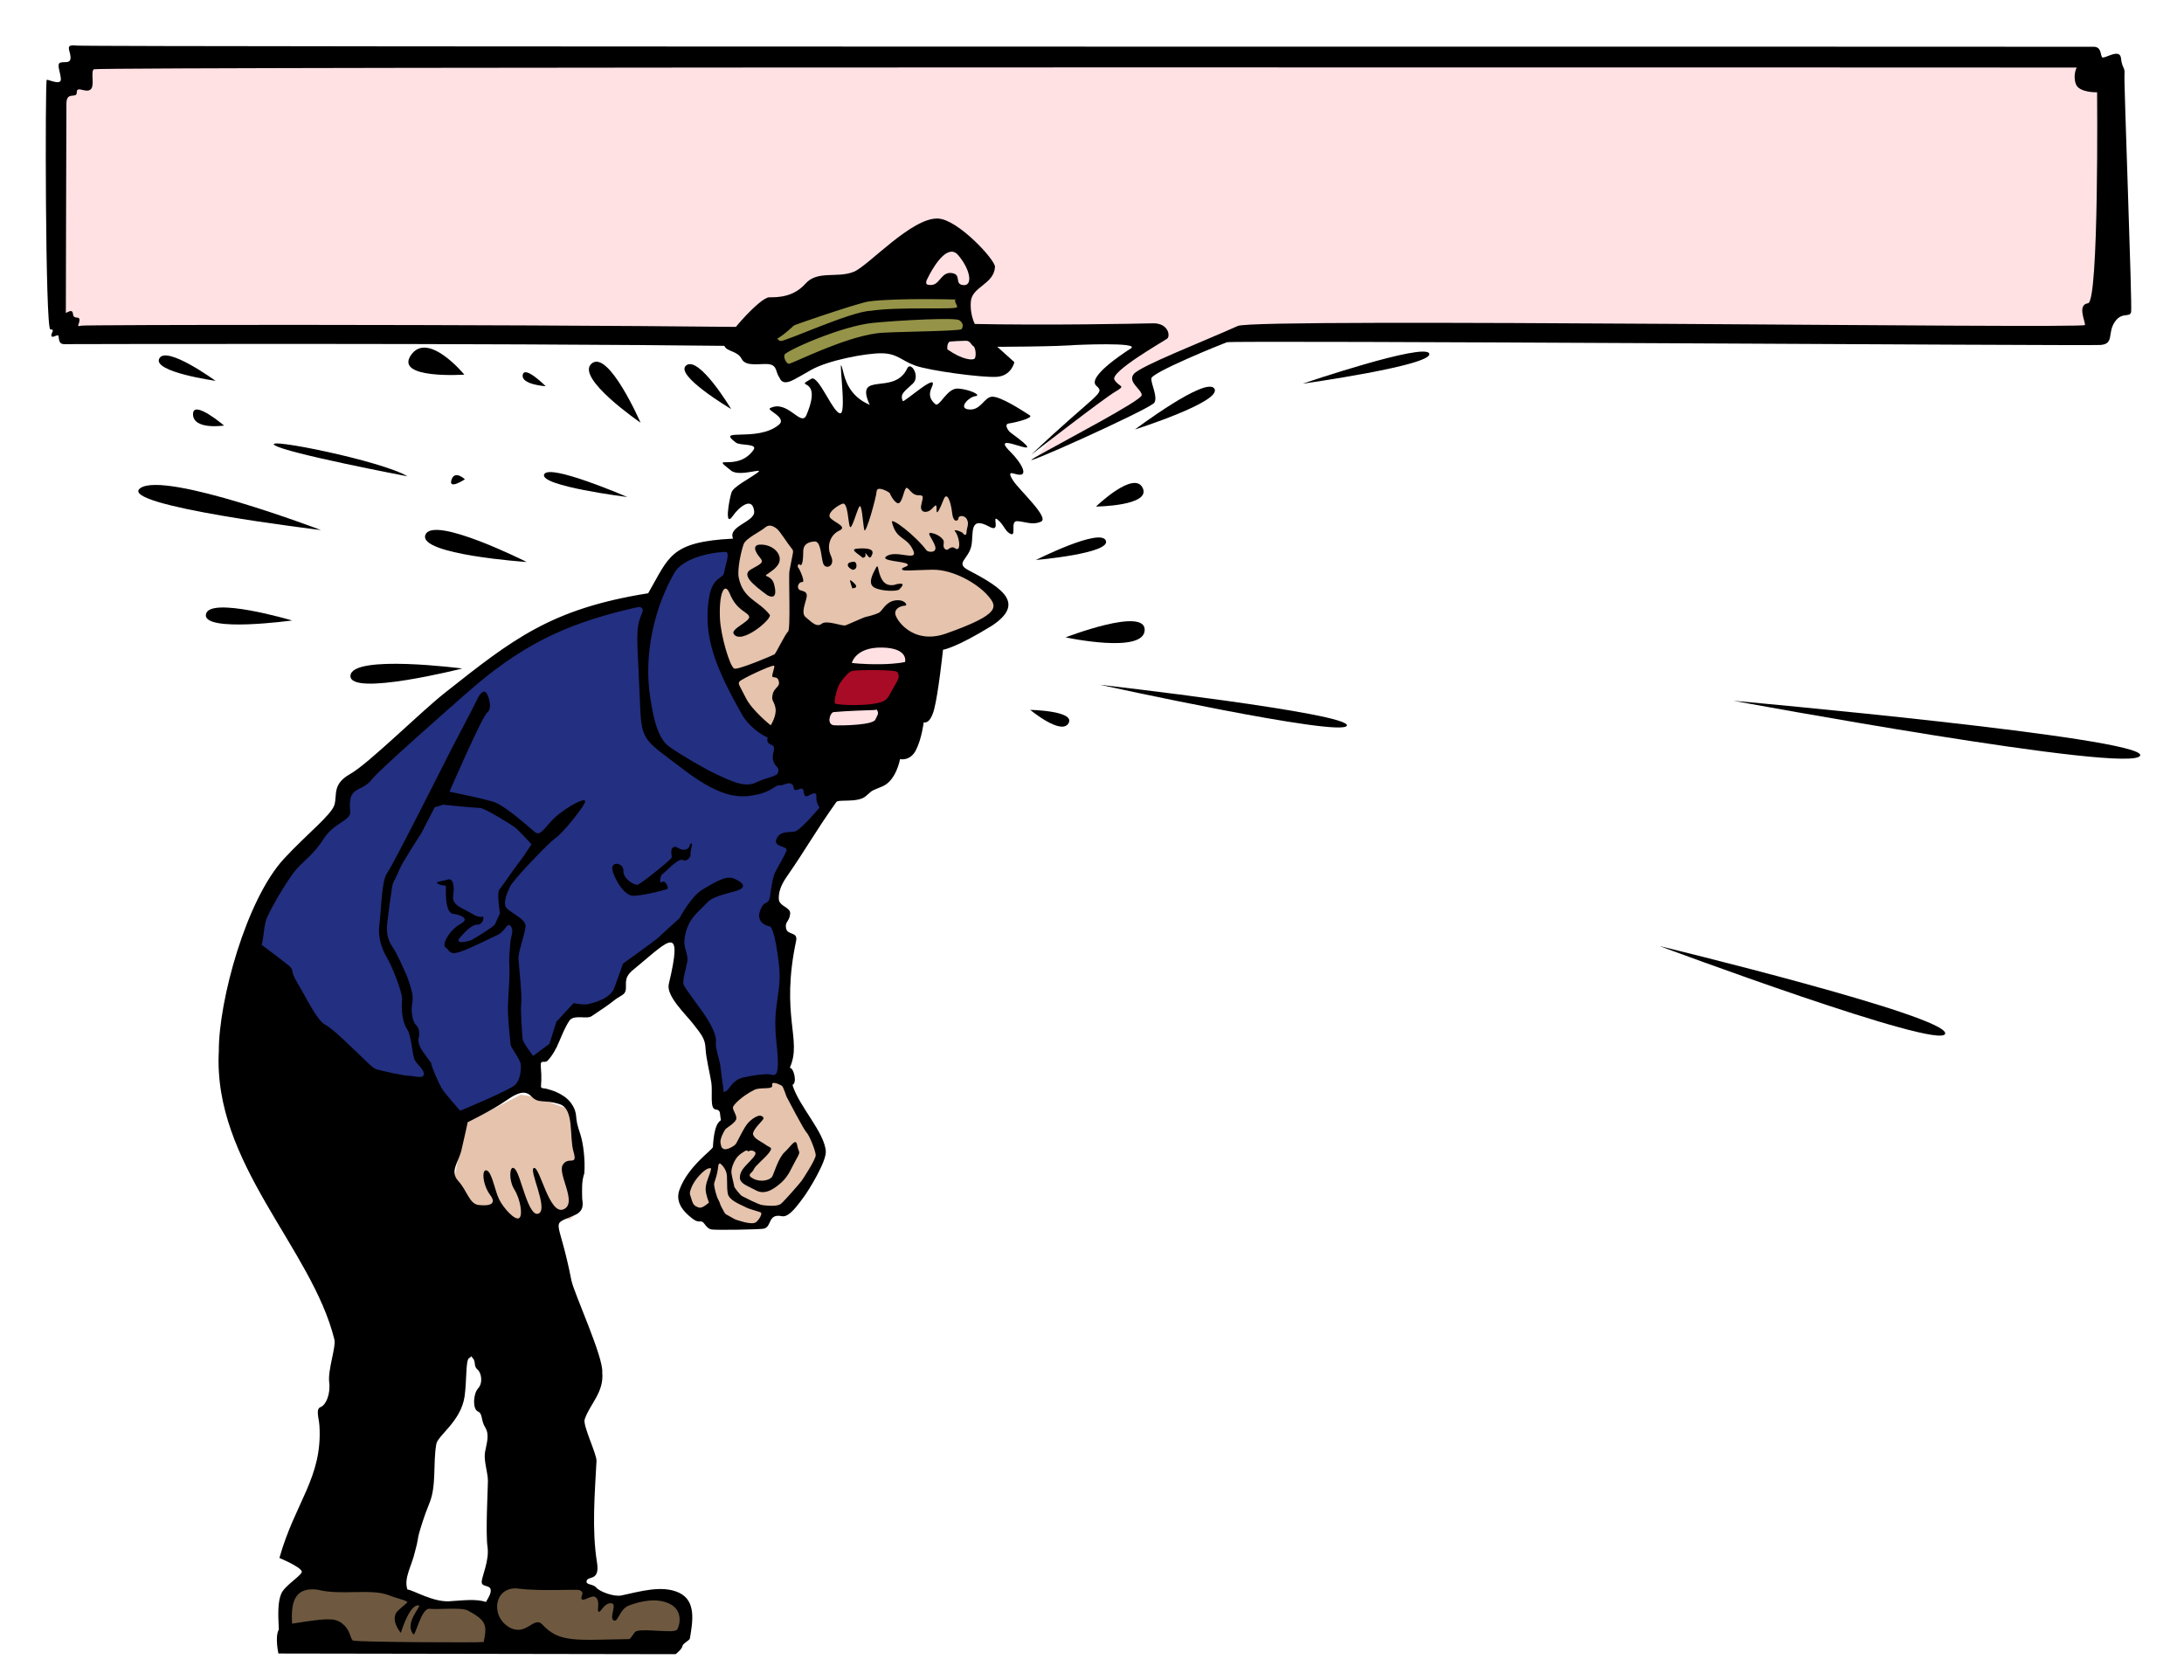 <?xml version="1.0" encoding="UTF-8" standalone="no"?>
<svg
   xmlns:dc="http://purl.org/dc/elements/1.1/"
   xmlns:cc="http://creativecommons.org/ns#"
   xmlns:rdf="http://www.w3.org/1999/02/22-rdf-syntax-ns#"
   xmlns:svg="http://www.w3.org/2000/svg"
   xmlns="http://www.w3.org/2000/svg"
   xmlns:sodipodi="http://sodipodi.sourceforge.net/DTD/sodipodi-0.dtd"
   xmlns:inkscape="http://www.inkscape.org/namespaces/inkscape"
   inkscape:version="1.0 (4035a4fb49, 2020-05-01)"
   sodipodi:docname="ahhhhhdatsmeyellin.svg"
   viewBox="0 0 299 230"
   height="230"
   width="299"
   id="svg1679"
   version="1.1">
  <defs
     id="defs1683" />
  <sodipodi:namedview
     inkscape:current-layer="layer4"
     inkscape:window-maximized="0"
     inkscape:window-y="10"
     inkscape:window-x="10"
     inkscape:cy="110.74268"
     inkscape:cx="101.82748"
     inkscape:zoom="3.0424229"
     showgrid="false"
     id="namedview1681"
     inkscape:window-height="1036"
     inkscape:window-width="1898"
     inkscape:pageshadow="2"
     inkscape:pageopacity="0"
     guidetolerance="10"
     gridtolerance="10"
     objecttolerance="10"
     borderopacity="1"
     bordercolor="#666666"
     pagecolor="#ffffff" />
  <g
     style="display:inline"
     inkscape:label="Image 2"
     id="layer4"
     inkscape:groupmode="layer" />
  <g
     style="display:inline"
     inkscape:label="Image 3"
     id="layer5"
     inkscape:groupmode="layer">
    <path
       id="path2350"
       d="m 64.026,153.638 c -0.754,1.176 -1.559,6.494 -1.671,6.893 -0.112,0.399 -0.421,1.483 -0.194,1.762 0.227,0.279 2.542,3.401 2.938,3.761 0.395,0.36 2.878,-0.204 2.878,-0.204 l 1.375,1.28 c 0,0 1.788,1.781 2.246,1.412 0.458,-0.37 1.335,-1.34 1.335,-1.34 l 1.667,0.614 0.829,-1.186 2.578,0.277 1.286,-1.081 c 0,0 -1.053,-4.31 -0.861,-5.012 0.192,-0.703 1.527,-1.111 1.527,-1.111 l -1.783,-7.762 c 0,0 -4.368,-1.51 -4.582,-1.645 -0.214,-0.135 -2.297,-0.431 -2.297,-0.431 l -4.871,2.511 z"
       style="display:inline;fill:#e5c3ad;fill-opacity:1;stroke:#000000;stroke-width:0" />
    <path
       id="path2353"
       d="m 98.958,157.46 c 0,0 -1.125,-1.719 -0.408,-2.549 0.718,-0.83 1.454,-1.633 1.616,-2.049 0.162,-0.417 0.019,-2.624 0.019,-2.887 0,-0.263 4.607,-2.114 5.296,-2.131 0.688,-0.018 2.45,0.454 2.45,0.454 0,0 4.688,8.182 4.653,8.64 -0.035,0.458 -0.858,3.242 -0.858,3.242 l -3.836,4.72 c 0,0 -2.05,0.611 -2.335,0.838 -0.285,0.227 -1.245,1.786 -1.245,1.786 l -6.4,-0.143 c 0,0 -1.016,-0.902 -1.913,-1.29 -0.898,-0.387 -2.653,-2.373 -2.513,-2.883 0.141,-0.51 2.642,-3.533 2.642,-3.533 z"
       style="fill:#e5c3ad;fill-opacity:1;stroke:#000000;stroke-width:0" />
    <path
       style="display:inline;opacity:1;fill:#232f80;fill-opacity:1;stroke:#000000;stroke-width:0"
       d="m 33.887,132.044 c 0,0 1.762,-6.23 2.168,-7.297 0.406,-1.067 7.474,-10.376 8.48,-11.534 1.006,-1.157 2.602,-1.89 2.677,-2.216 0.075,-0.325 -0.244,-2.769 0.075,-3.331 0.319,-0.562 7.212,-5.638 7.662,-6.265 0.45,-0.626 8.442,-7.226 8.753,-7.523 0.311,-0.298 12.076,-8.507 13.709,-9.114 1.633,-0.607 11.312,-1.251 12.149,-3.1 0.836,-1.848 3.439,-5.491 3.439,-5.491 0,0 4.179,-2.086 5.6,-1.857 1.421,0.229 2.293,-0.308 2.344,0.568 0.051,0.875 -0.839,3.043 -0.839,3.043 0,0 -0.915,1.991 -1.397,2.549 -0.482,0.559 -0.887,4.454 -0.887,4.454 0,0 1.134,6.173 1.331,6.845 0.197,0.673 3.119,5.242 3.525,5.609 0.405,0.367 3.921,2.845 3.921,4.029 0,1.184 2.61,5.441 3.25,5.688 0.641,0.248 3.313,1.388 3.313,1.863 0,0.475 -1.312,3.361 -1.664,3.588 -0.352,0.226 -4.564,7.307 -4.788,7.702 -0.223,0.395 -0.987,3.715 -0.625,4.595 0.362,0.88 0.746,7.896 0.746,7.896 0,0 0.584,8.795 0.538,9.221 -0.046,0.426 -0.244,6.077 -0.244,6.077 0,0 -3.488,-0.918 -4.364,-0.183 -0.876,0.735 -2.779,1.929 -3.428,2.484 -0.649,0.555 -1.821,-3.155 -1.821,-4.201 0,-1.046 -0.56,-3.594 -1.269,-5.04 -0.709,-1.446 -1.531,-2.428 -2.468,-4.028 -0.937,-1.6 -1.349,-3.942 -1.032,-5.074 0.317,-1.132 0.117,-3.643 -0.062,-4.132 -0.179,-0.489 -2.631,1.197 -3.552,1.865 -0.921,0.668 -3.827,3.083 -3.899,3.427 -0.072,0.344 -0.064,1.851 -0.227,2.153 -0.163,0.302 -2.944,2.817 -3.265,2.93 -0.322,0.113 -1.04,0.32 -1.872,0.32 -0.831,0 -1.76,-0.307 -2.212,0.478 -0.452,0.785 -0.508,1.597 -1.471,2.725 -0.962,1.128 1.002,1.213 -0.592,2.087 -1.594,0.873 -2.02,0.31 -2.46,1.385 -0.44,1.075 -0.888,2.956 -0.888,2.956 l -3.435,1.987 c 0,0 -5.521,3.825 -6.381,3.395 -0.86,-0.43 -5.463,-5.34 -6.246,-5.225 -0.783,0.115 -5.285,0.183 -5.743,-0.616 -0.458,-0.799 -6.501,-6.679 -7.166,-7.343 -0.665,-0.665 -3.247,-5.159 -4.443,-6.111 -1.196,-0.952 -4.943,-2.24 -4.943,-2.24 z"
       id="path2339"
       sodipodi:nodetypes="cssscsssscsscscsssssssscscssssssssssssssssccssssscc" />
    <path
       style="display:inline;opacity:1;fill:#a80b25;fill-opacity:1;stroke:#000000;stroke-width:0"
       d="m 113.613,96.995 c 8.248,-0.455 9.383,-0.818 9.383,-0.818 0,0 1.688,-5.492 1.39,-5.232 -0.298,0.26 -1.446,-0.097 -3.63,0.247 -2.184,0.345 -5.944,-0.39 -6.131,-0.356 -0.186,0.034 -1.287,5.025 -1.287,5.025 z"
       id="path2341"
       sodipodi:nodetypes="ccssscc" />
    <path
       style="display:inline;opacity:1;fill:#ffe1e4;fill-opacity:1;stroke:#000000;stroke-width:0"
       d="m 116.562,91.335 c 6.946,-0.267 7.999,1.842 7.986,-0.007 -0.013,-1.849 -0.424,-3.033 -2.285,-3.632 -1.861,-0.599 -6.021,0.804 -6.021,1.353 0,0.549 -1.391,2.281 0.319,2.287 z"
       id="path2344"
       sodipodi:nodetypes="cssscc" />
    <path
       style="display:inline;opacity:1;fill:#ffe1e4;fill-opacity:1;stroke:#000000;stroke-width:0"
       d="m 113.613,96.995 7.91,-0.422 c 0,0 -0.229,2.532 -0.878,2.831 -0.649,0.3 -5.27,1.185 -6.235,0.752 -0.965,-0.432 -2.561,-3.088 -2.077,-3.076 0.484,0.012 1.28,-0.086 1.28,-0.086 z"
       id="path2346"
       sodipodi:nodetypes="ccssscc" />
    <path
       style="display:inline;opacity:1;fill:#e5c3ad;fill-opacity:1;stroke:#000000;stroke-width:0"
       d="m 105.954,100.896 c -0.82,-0.533 -4.179,-4.134 -5.246,-5.734 -1.067,-1.601 -3.254,-8.265 -3.071,-9.248 0.183,-0.983 0.133,-4.564 0.388,-5.115 0.255,-0.551 1.257,-1.2 1.508,-1.717 0.251,-0.517 1.02,-3.873 1.302,-4.168 0.283,-0.294 1.723,-3.259 3.339,-3.975 1.616,-0.716 13.366,-8.045 17.421,-6.902 4.055,1.143 11.341,3.783 11.356,4.637 0.015,0.854 -0.02,3.653 -0.264,4.126 -0.244,0.473 -0.709,2.577 -0.83,2.849 -0.121,0.272 -0.919,1.738 -0.919,1.738 l 2.405,1.67 c 0,0 3.737,2.487 3.569,3.188 -0.168,0.701 -1.178,2.793 -1.635,3.007 -0.457,0.213 -6.627,2.562 -7.211,2.691 -0.585,0.129 -7.234,-2.435 -7.234,-2.435 0,0 -4.215,1.426 -6.347,1.517 -2.132,0.091 -5.581,1.16 -6.253,2.185 -0.672,1.025 0.209,3.596 -0.035,4.491 -0.244,0.895 -2.241,7.195 -2.241,7.195 z"
       id="path2348"
       sodipodi:nodetypes="cssssssscssccssscssscc" />
    <path
       style="display:inline;opacity:1;fill:#6e5940;fill-opacity:1;stroke:#000000;stroke-width:0"
       d="m 41.675,216.968 c 0,0 -1.563,0.593 -1.996,2.495 -0.433,1.901 -0.969,3.121 -0.193,3.336 0.776,0.215 6.45,0.824 6.863,1.336 0.413,0.512 2.94,1.786 3.881,1.77 0.941,-0.017 39.575,-0.926 39.575,-0.926 l 4.171,-2.013 c 0,0 0.004,-2.208 -0.154,-2.63 -0.159,-0.422 -4.93,-2.106 -6.218,-1.677 -1.288,0.429 -3.186,1.079 -4.112,0.693 -0.926,-0.386 -3.413,-3.579 -5.46,-3.299 -1.252,0.172 -5.435,-0.052 -8.163,0.984 -1.735,0.659 -2.438,2.559 -2.855,3.034 -1.073,1.222 -4.97,-0.398 -5.911,-0.398 -0.941,0 -4.629,0.048 -5.833,-0.732 -1.205,-0.78 -3.855,-3.068 -3.855,-3.068 0,0 -2.682,0.796 -5.045,1.373 -2.363,0.578 -4.694,-0.277 -4.694,-0.277 z"
       id="path2355"
       sodipodi:nodetypes="csssscccssssssccsc" />
    <path
       style="display:inline;opacity:1;fill:#959347;fill-opacity:1;stroke:#000000;stroke-width:0"
       d="m 107.369,51.031 c 0,0 -3.081,-4.693 -3.081,-4.999 0,-0.306 6.384,-3.189 6.969,-3.333 0.585,-0.144 10.27,-3.939 11.747,-3.625 1.477,0.314 7.541,0.363 7.94,0.588 0.398,0.225 1.983,6.239 1.983,6.239 0,0 -0.386,0.576 -3.741,0.489 -3.355,-0.087 -9.609,0.578 -11.527,0.996 -1.917,0.418 -7.176,2.558 -7.553,2.848 -0.377,0.29 -2.737,0.797 -2.737,0.797 z"
       id="path2357"
       sodipodi:nodetypes="csssscsssc" />
    <path
       style="display:inline;opacity:1;fill:#ffe1e4;fill-opacity:1;stroke:#000000;stroke-width:0"
       d="m 126.64,38.367 c 0,0 -1.994,-1.316 -8.1e-4,-2.996 1.993,-1.679 4.967,-2.476 5.382,-1.974 0.414,0.502 1.41,2.486 1.251,3.416 -0.159,0.93 -0.38,2.711 -0.626,3.082 -0.245,0.371 -4.526,0.833 -5.437,0.492 -0.911,-0.341 -0.569,-2.02 -0.569,-2.02 z"
       id="path2359"
       sodipodi:nodetypes="csssssc" />
    <path
       style="display:inline;opacity:1;fill:#ffe1e4;fill-opacity:1;stroke:#000000;stroke-width:0"
       d="m 128.146,47.035 c 0.481,-0.208 4.78,-1.134 4.78,-1.134 0,0 1.227,1.051 1.063,2.477 -0.164,1.425 -5.561,0.636 -5.561,0.636 z"
       id="path2361"
       sodipodi:nodetypes="ccscc" />
    <path
       style="display:inline;opacity:1;fill:#ffe1e4;fill-opacity:1;stroke:#000000;stroke-width:0"
       d="m 141.85,62.63 2.715,-3.369 7.403,-6.106 -1.102,-1.866 7.138,-5.118 -24.483,-0.114 -2.533,-6.292 -11.506,0.906 -10.183,2.218 -5.321,2.94 H 87.853 L 9.773,45.617 7.519,43.542 7.691,12.832 11.996,8.457 286.395,8.32 l 2.416,3.249 -1.634,33.71 -118.969,0.498 -12.148,5.426 0.789,3.554 z"
       id="path2363"
       sodipodi:nodetypes="cccccccccccccccccccccc" />
  </g>
  <g
     style="display:inline;opacity:1"
     inkscape:label="Image 1"
     id="layer3"
     inkscape:groupmode="layer">
    <path
       id="path2375"
       d="m 63.289,91.519 c 0,0 -15.522,3.92 -15.308,0.973 0.214,-2.948 15.308,-0.973 15.308,-0.973 z"
       style="fill:#000000;fill-opacity:1;stroke:#000000;stroke-width:0" />
    <path
       id="path2377"
       d="m 43.939,72.563 c 0,0 -28.1,-3.366 -24.723,-5.74 3.377,-2.374 24.723,5.74 24.723,5.74 z"
       style="fill:#000000;fill-opacity:1;stroke:#000000;stroke-width:0" />
    <path
       sodipodi:nodetypes="csc"
       id="path2379"
       d="m 237.312,95.933 c 0,0 54.946,10.166 55.692,7.482 0.672,-2.419 -55.692,-7.482 -55.692,-7.482 z"
       style="fill:#000000;fill-opacity:1;stroke:#000000;stroke-width:0" />
    <path
       id="path2381"
       d="m 63.57,51.287 c 0,0 -9.631,0.662 -7.298,-2.686 2.333,-3.349 7.298,2.686 7.298,2.686 z"
       style="fill:#000000;fill-opacity:1;stroke:#000000;stroke-width:0" />
    <g
       id="g3829">
      <path
         sodipodi:nodetypes="cssssssc"
         id="path2295"
         d="m 105.011,81.454 c -1.932,-1.428 -3.552,-2.734 -2.205,-3.502 1.347,-0.768 1.856,-0.899 1.227,-1.63 -0.629,-0.731 -1.196,-1.838 0.265,-1.766 1.462,0.072 2.54,1.088 2.449,2.116 -0.091,1.028 -1.518,1.746 -1.835,2.018 -0.317,0.272 0.724,0.1 1.052,1.25 0.328,1.15 0.295,2.215 -0.953,1.514 z"
         style="display:inline;fill:#000000;fill-opacity:1;stroke:#000000;stroke-width:0" />
      <path
         sodipodi:nodetypes="ssssssscssssscssssssssscssscsscssscsssssscssss"
         d="m 128.419,29.916 c -3.619,-0.152 -9.55,6.495 -11.533,7.293 -2.266,0.911 -4.964,-0.228 -6.598,1.609 -1.633,1.838 -3.698,1.885 -4.986,1.885 -1.288,0 -6.437,5.828 -6.131,6.645 0.306,0.817 1.776,0.635 2.373,1.797 0.597,1.162 2.721,0.538 3.805,0.727 1.084,0.188 0.814,1.118 1.385,1.859 0,0 0.183,0.616 0.82,0.602 0.638,-0.015 1.189,-0.37 3.494,-1.689 2.305,-1.319 7.513,-2.303 9.654,-2.279 2.142,0.023 2.688,0.991 4.594,1.682 1.906,0.69 9.089,1.669 11.145,1.543 2.055,-0.126 2.428,-2.01 2.428,-2.01 0,0 -5.078,-4.553 -5.163,-4.733 -0.085,-0.18 -0.941,-1.467 -0.796,-3.543 0.145,-2.076 3.15,-2.353 3.31,-4.757 0.063,-0.944 -5.068,-6.514 -7.801,-6.629 z m 1.737,4.545 c 0.352,-0.042 0.7,0.086 1.023,0.467 1.726,2.03 2.009,4.231 0.707,4.105 -1.302,-0.126 -0.174,-1.429 -1.549,-1.648 -1.375,-0.22 -1.62,1.35 -2.59,1.586 -0.97,0.236 -1.174,-0.15 -0.719,-0.939 0,0 1.601,-3.388 3.127,-3.57 z m 0.787,6.553 c -0.543,0 0.201,0.774 0.066,1.048 -0.183,0.369 -8.02,-0.106 -11.821,0.491 -2.68,0.067 -11.748,4.253 -12.341,4.126 -0.42,-0.09 -0.815,-0.818 -0.397,-1.247 0.311,-0.32 10.954,-3.941 12.474,-4.162 3.799,-0.516 12.681,-0.256 12.019,-0.256 z m 0.341,2.803 c 0.421,0.233 0.708,0.693 0.375,1.228 -0.214,0.343 -10.35,0.338 -11.656,0.588 -4.62,0.617 -11.392,4.08 -11.974,4.163 -0.322,0.046 -0.763,-0.739 -0.637,-1.217 0.139,-0.528 7.799,-3.957 12.147,-4.379 3.91,-0.38 11.113,-0.732 11.745,-0.383 z m 0.968,2.832 c 0.582,0.009 0.706,0.563 0.978,0.715 0.363,0.202 0.448,1.431 0.209,1.707 -0.239,0.276 -1.624,0.235 -3.736,-1.242 0,0 -0.111,-0.681 0.247,-1.028 0.089,-0.087 2.108,-0.154 2.303,-0.151 z"
         style="display:inline;fill:#000000;fill-opacity:1;stroke:#000000;stroke-width:0"
         id="path2321" />
      <path
         id="path2253"
         style="fill:#000000;fill-opacity:1;stroke:#000000;stroke-width:0"
         d="m 115.424,50.842 c -0.894,-3.576 0.545,5.475 -0.332,5.724 -0.935,0.266 -3.015,-5.284 -4.012,-4.718 -2.661,1.511 1.685,-0.612 -0.673,4.969 -0.732,1.733 -2.565,-2.173 -4.978,-0.941 -0.553,0.282 2.443,1.289 1.16,2.315 -2.998,2.396 -8.724,0.272 -5.822,2.41 0.59,0.434 3.053,0.08 2.378,1.014 -2.247,3.114 -6.184,0.372 -3.046,2.816 1.173,0.914 4.688,-0.531 3.605,0.277 -1.16,0.865 -3.293,1.892 -3.564,2.73 -0.324,1.003 -1.027,4.975 0.219,3.15 0.704,-1.031 2.651,-2.781 2.891,-0.59 0.159,1.459 -3.663,2.016 -2.886,3.74 -8.678,0.437 -8.75,2.529 -11.627,7.479 -13.354,2.127 -18.59,6.332 -27.802,13.607 -3.444,2.72 -10.483,9.725 -12.977,11.124 -2.493,1.4 -1.776,2.819 -2.163,4.205 -0.387,1.386 -3.707,3.952 -6.888,7.376 -5.212,5.61 -8.968,19.48 -8.948,26.355 -0.835,15.386 12.725,26.957 15.82,39.484 0.25,1.01 -0.92,4.203 -0.71,5.84 0.21,1.637 -0.454,3.154 -1.17,3.416 -0.716,0.262 -0.229,1.525 -0.165,2.557 0.438,7.09 -3.343,10.482 -5.479,18.105 0,0 2.706,1.114 3.05,1.801 0.24,0.478 -2.289,1.897 -2.796,3.081 -0.442,1.033 -0.472,2.542 -0.334,4.908 -0.567,0.979 -0.057,3.29 -0.057,3.29 l 54.382,0.089 c 0,0 0.865,-0.681 0.913,-1.067 0.048,-0.386 0.825,-0.723 1.026,-1.029 0.421,-2.406 0.888,-5.219 -1.488,-6.324 -2.322,-1.08 -5.385,-0.145 -7.846,0.376 -1.096,0.232 -3.053,-0.552 -3.47,-1.069 -0.417,-0.516 -1.371,-0.347 -1.333,-0.838 0.066,-0.872 1.871,0.121 1.431,-2.602 -0.723,-4.479 -0.305,-9.372 -0.068,-13.889 0.057,-0.926 -1.899,-4.855 -1.619,-5.699 0.693,-2.091 2.66,-3.676 2.408,-6.42 0.189,-2.094 -3.893,-10.909 -4.225,-12.611 -1.781,-9.133 -3.086,-7.309 0.66,-9.033 1.258,-0.666 0.802,-1.823 0.812,-2.299 -0.011,-1.123 -0.086,-2.225 0.293,-3.309 0.153,-1.855 -0.157,-4.17 -0.527,-5.316 -0.484,-1.452 -0.502,-1.613 -0.609,-2.67 -0.107,-1.057 -0.856,-2.069 -1.715,-2.617 -0.859,-0.548 -1.288,-0.703 -2.377,-1 -1.186,-0.169 -0.437,0.165 -0.721,-2.949 -0.109,-1.2 0.464,-0.436 0.93,-0.889 1.511,-1.614 1.771,-3.676 3.023,-5.539 0.715,-0.797 2.316,-0.078 3.021,-0.561 1.421,-0.973 2.106,-1.381 2.967,-2.076 1.193,-0.963 1.777,-0.711 1.707,-2.115 -0.07,-1.405 0.531,-1.76 1.658,-2.695 4.25,-3.525 6.204,-5.822 4.213,2.488 -0.395,1.65 2.312,4.14 3.357,5.496 1.045,1.356 1.616,1.967 1.67,3.301 0.054,1.334 0.611,3.48 0.799,4.732 0.187,1.252 -0.239,3.546 0.555,3.646 0.794,0.101 0.551,0.485 0.75,1.439 0.043,0.207 -0.889,-0.031 -1.094,3.703 -0.021,0.385 -3.427,2.625 -4.584,5.881 -0.498,1.402 0.195,2.559 1.236,3.475 1.042,0.916 1.218,0.842 1.721,0.842 0.503,0 0.624,1.01 1.521,1.104 0.898,0.094 5.894,0.006 6.969,-0.1 1.281,-0.166 0.555,-2.143 2.592,-1.723 0.989,0.204 2.208,-1.602 2.934,-2.561 0.726,-0.959 3.14,-4.885 3.068,-6.312 -0.166,-2.621 -3.714,-6.215 -4.561,-9.096 0.68,-0.338 0.157,-2.372 -0.371,-2.35 1.747,-3.859 -1.331,-7.047 0.883,-17.455 0.183,-1.194 -1.181,-0.666 -1.387,-1.621 -0.206,-0.955 0.465,-0.899 0.557,-2.031 0.072,-0.886 -1.498,-0.959 -1.553,-1.986 -0.044,-0.822 0.197,-1.79 1.051,-3.018 2.74,-3.94 3.791,-5.997 6.814,-10.26 0.201,-0.423 2.867,0.124 3.98,-0.766 1.113,-0.89 0.399,-0.588 2.32,-1.379 1.921,-0.791 2.428,-3.738 2.428,-3.738 0,0 1.379,0.327 2.174,-1.225 0.795,-1.551 1.07,-3.816 1.07,-3.816 0,0 0.854,0.391 1.43,-1.789 0.576,-2.18 1.211,-8.143 1.211,-8.143 0,0 1.681,-0.204 6.688,-3.287 4.546,-3.02 1.618,-5.088 -3.182,-7.592 -1.944,-1.014 0.033,-1.483 0.391,-3.432 0.299,-1.631 -0.344,-4.066 2.449,-2.533 1.663,0.912 0.262,-1.697 1.133,-0.967 0.871,0.73 0.971,1.479 1.646,1.887 1.072,0.647 -0.037,-1.734 1.039,-1.68 1.077,0.054 2.044,0.59 3.25,0.066 1.206,-0.524 -2.901,-4.253 -3.771,-5.558 -0.87,-1.305 -0.283,-1.128 0.24,-0.973 2.153,0.636 0.778,-1.604 -0.639,-3.005 -3.571,-3.53 6.575,2.138 0.042,-2.627 -0.394,-0.287 -0.984,-1.194 -0.248,-1.284 0.737,-0.09 3.419,-0.738 2.841,-1.108 -1.183,-0.757 -3.927,-2.543 -5.105,-2.551 -1.177,-0.008 -1.582,2.039 -3.392,1.724 -1.263,-0.219 0.152,-1.689 1.051,-1.798 0.9,-0.109 -0.729,-0.907 -2.33,-1.039 -1.601,-0.132 -2.573,2.665 -3.176,2.117 -0.604,-0.548 -0.998,-1.168 -0.468,-2.301 1.088,-2.329 -3.84,2.188 -3.969,1.893 -0.446,-1.022 0.329,-1.372 1.385,-2.392 1.056,-1.019 -0.296,-3.115 -0.777,-2.073 -1.764,3.82 -7.282,0.221 -5.139,4.98 -2.842,-1.193 -3.389,-3.574 -3.641,-4.583 z m 8.698,15.95 c 0.332,0 0.71,1.029 1.611,1.002 0.901,-0.027 0.566,0.367 0.377,1.412 -0.189,1.045 0.857,1.074 1.434,0.484 0.577,-0.589 0.694,-0.784 0.676,0.123 -0.018,0.907 0.539,-0.363 0.984,-1.471 0.445,-1.108 0.975,0.341 1.146,1.861 0.171,1.52 0.883,1.091 0.865,0.742 -0.018,-0.349 0.81,-0.498 1.158,0.146 0.349,0.645 -0.038,1.187 -0.047,1.756 -0.009,0.569 -0.364,0.378 -0.482,0.162 -0.119,-0.216 -1.423,-0.649 -1.092,-0.271 0.332,0.377 0.697,1.551 0.535,2.154 -0.162,0.603 -0.57,0.048 -0.835,0.037 -0.56,-0.022 -0.687,0.58 -1.089,0.222 -0.402,-0.357 0.015,-0.864 -0.249,-1.258 -0.265,-0.394 -0.889,-0.812 -1.625,-0.929 -0.736,-0.116 0.229,0.841 0.536,1.805 0.306,0.964 -0.962,0.866 -1.195,0.554 -1.488,-1.991 -4.9,-4.604 -4.713,-3.828 0.598,2.484 2.022,1.902 2.903,3.847 0.748,1.652 -2.352,-0.167 -3.692,0.835 -0.831,0.622 2.335,0.655 2.848,1.013 0.513,0.358 -0.806,0.44 -0.684,0.742 0.122,0.302 1.103,0.125 4.094,0.061 2.991,-0.065 6.3,1.984 7.623,3.506 1.323,1.522 1.938,2.536 -5.686,5.232 -4.627,1.637 -6.984,-2.027 -6.965,-2.787 0.019,-0.76 0.885,-1.007 1.34,-1.029 0.455,-0.022 -0.037,-0.916 -1.352,-0.717 -1.315,0.199 -1.752,1.451 -2.223,1.691 -0.47,0.241 -1.509,0.515 -1.768,0.557 -0.259,0.042 -2.303,0.982 -2.777,1.158 -0.474,0.176 -2.59,-0.778 -3.289,-0.208 -0.72,0.588 -1.552,-0.412 -2.146,-0.872 -0.594,-0.459 -0.314,-1.304 0.04,-2.556 0.355,-1.252 -0.766,-0.937 -1.041,-1.322 -0.275,-0.386 0.062,-1.007 0.527,-0.975 0.465,0.033 -0.794,-2.747 -0.705,-1.873 0.102,0.999 -0.109,-0.924 0.303,-0.512 0.412,0.412 0.498,-0.903 0.498,-1.814 3e-5,-0.912 0.64,-1.29 1.549,-1.346 0.909,-0.055 0.87,2.106 1.184,3.018 0.314,0.911 1.725,0.369 1.061,-1.045 -0.665,-1.414 -0.025,-2.927 1.129,-3.449 1.154,-0.523 -0.488,-1.047 -1.164,-1.686 -0.676,-0.639 0.886,-1.75 1.625,-2.012 0.739,-0.261 0.77,2.674 1.002,3.154 0.232,0.481 0.87,-1.931 1.258,-2.697 0.388,-0.766 0.529,2.409 0.719,3.139 0.189,0.73 1.646,-4.494 1.691,-5.305 0.045,-0.811 1.779,0.137 1.805,0.289 0.025,0.152 0.819,1.666 1.307,1.305 0.487,-0.361 0.659,-2.049 0.99,-2.049 z m -18.691,5.166 c 0.368,0.02 0.702,0.262 0.945,0.447 0.39,0.297 1.498,2.065 1.891,2.529 0.393,0.465 0.343,0.49 0.203,1.215 -0.14,0.725 -0.251,1.281 -0.391,2.014 -0.14,0.733 0.188,8.004 -0.189,8.299 -0.377,0.295 -1.651,2.974 -1.857,3.113 -0.206,0.139 -5.007,2.172 -5.51,1.95 -0.616,-0.271 -1.854,-4.534 -1.959,-6.859 -0.16,-3.554 0.657,-5.074 1.325,-3.432 0.976,2.401 2.494,2.52 2.669,3.167 0.187,0.69 -2.574,1.683 -2.108,2.387 1.031,1.558 5.34,-2.107 4.93,-2.63 -1.543,-1.971 -3.647,-2.121 -4.244,-5.081 -0.242,-1.153 0.38,-3.833 0.687,-4.615 0.307,-0.781 2.298,-1.697 2.92,-2.245 0.233,-0.205 0.467,-0.272 0.688,-0.26 z m -6.066,3.601 c 0.644,0.012 -0.113,2.044 -0.239,2.867 -0.126,0.823 -1.601,0.477 -2.064,3.459 -0.817,5.263 0.871,9.504 4.679,16.207 1.44,2.117 3.352,2.872 3.352,2.872 -0.276,1.138 0.859,0.802 0.879,1.424 0.02,0.622 -0.365,1.079 -0.061,1.896 0.305,0.817 0.732,0.619 0.646,1.355 -0.085,0.737 -1.495,0.706 -3.1,1.502 -1.605,0.796 -3.867,-0.468 -5.389,-1.156 -1.521,-0.689 -4.48,-2.42 -6.404,-3.729 -1.924,-1.309 -2.408,-5.214 -2.773,-7.703 -0.636,-5.806 0.911,-11.666 3.352,-15.984 1.231,-2.419 5.917,-3.034 7.122,-3.011 z m -11.725,7.524 c 0.644,0.387 0.321,0.504 -0.092,1.803 -0.55,1.732 -0.207,4.037 0.031,10.416 0.238,6.379 0.266,5.646 5.928,9.992 5.662,4.346 8.175,3.874 10.143,3.477 1.967,-0.397 2.501,-1.328 3.064,-1.26 0.564,0.068 1.222,-0.536 1.676,-0.168 0.454,0.368 0.093,0.546 0.408,0.775 0.315,0.229 1.113,-0.579 1.213,0.184 0.1,0.762 0.299,0.77 0.57,0.664 0.272,-0.106 1.258,-0.813 1.189,0.086 -0.069,0.899 0.439,1.494 0.439,1.494 0,0 -2.569,3.09 -3.369,3.275 -0.8,0.185 -2.041,-0.146 -2.537,1.047 -0.496,1.193 1.699,0.856 1.348,1.67 -0.351,0.814 -1.112,2.068 -1.461,2.752 -0.348,0.684 -0.505,1.52 -0.734,3.203 -0.23,1.683 -0.754,0.497 -1.381,2.137 -0.627,1.639 0.907,2.137 1.229,2.164 0.321,0.027 0.797,0.825 1.314,5.023 0.517,4.199 -0.915,5.516 -0.326,10.816 0.589,5.301 -0.215,4.538 -0.912,4.449 -0.698,-0.089 -2.226,0.101 -3.668,0.439 -1.442,0.338 -1.775,1.551 -2.307,1.838 -0.532,0.287 -0.3,-0.01 -0.379,-0.377 -0.079,-0.367 -0.282,-2.053 -0.4,-3.021 -0.118,-0.969 -0.738,-2.497 -0.617,-3.24 0.121,-0.743 -0.399,-1.982 -1.232,-3.314 -0.833,-1.332 -3.09,-4.159 -3.211,-4.688 -0.121,-0.528 0.322,-2.107 0.479,-2.842 0.156,-0.735 0.033,-1.083 -0.248,-2.096 -0.281,-1.012 0.044,-2.359 0.578,-3.414 0.534,-1.055 1.503,-1.803 2.461,-2.832 0.957,-1.029 3.643,-1.334 4.484,-1.779 0.841,-0.445 0.274,-1.03 -0.857,-1.49 -1.131,-0.46 -2.746,0.614 -4.299,1.521 -1.553,0.907 -3.156,3.943 -3.156,3.943 0,0 -2.355,2.115 -2.791,2.551 -0.436,0.436 -4.92,3.631 -4.92,3.631 0,0 -0.627,1.731 -1.176,3.289 -0.549,1.558 -2.899,2.087 -3.559,2.254 -0.66,0.167 -2.031,-0.127 -2.031,-0.127 l -2.367,2.553 -0.943,3.016 -2.229,1.656 c 0,0 -1.345,-1.723 -1.43,-2.258 -0.085,-0.535 -0.326,-4.121 -0.199,-5.021 0.127,-0.9 -0.315,-4.949 -0.379,-5.967 -0.064,-1.018 0.88,-3.374 0.965,-4.496 0.085,-1.122 -2.612,-2.021 -2.781,-2.82 -0.17,-0.8 0.249,-1.705 0.66,-2.621 0.411,-0.916 5.373,-6.097 6.271,-6.68 0.899,-0.582 4.207,-4.639 4,-5.045 -0.207,-0.406 -2.217,0.701 -3.748,1.936 -1.531,1.235 -2.263,2.986 -3.072,2.365 -0.809,-0.621 -4.093,-3.689 -5.771,-4.193 -1.678,-0.504 -5.975,-1.371 -5.975,-1.371 0,0 4.447,-10.277 5.188,-10.861 0.74,-0.585 0.156,-2.29 -0.162,-2.688 -0.318,-0.397 -0.835,0.056 -1.229,0.906 -0.393,0.85 -2.984,5.768 -3.418,6.596 -0.434,0.827 -8.108,16.117 -8.893,17.156 -0.784,1.039 -0.804,4.794 -1.08,7.105 -0.276,2.311 0.737,4.006 1.197,4.795 0.46,0.789 2.021,4.515 1.908,5.523 -0.112,1.008 -0.016,2.935 0.662,3.938 0.678,1.003 0.706,3.617 1.098,4.299 0.391,0.682 1.357,1.353 1.211,1.967 -0.146,0.613 -1.292,0.166 -2,0.166 -0.708,0 -3.926,-0.731 -4.484,-0.895 -0.558,-0.163 -1.898,-1.615 -2.785,-2.439 -0.888,-0.825 -3.153,-3.105 -4.252,-3.684 -1.099,-0.579 -2.51,-3.595 -3.729,-5.613 -1.219,-2.018 -0.344,-1.724 -1.273,-2.494 -0.929,-0.77 -3.672,-2.812 -3.672,-2.812 0.262,-0.891 0.284,-2.217 0.582,-3.312 0.299,-1.095 3.016,-5.764 4.234,-7.102 1.218,-1.337 2.33,-1.996 3.707,-4.15 1.377,-2.155 3.724,-2.452 3.601,-3.676 -0.375,-3.734 1.47,-2.444 3.031,-4.478 0.867,-1.15 9.454,-8.711 12.908,-11.747 7.188,-6.318 13.145,-9.39 22.57,-11.573 0.556,-0.136 0.937,-0.214 1.188,-0.227 z m 33.137,5.566 c 3.662,0.075 3.131,1.973 3.131,1.973 0,0 -0.988,0.273 -3.352,0.307 -2.363,0.034 -3.934,-0.172 -3.934,-0.172 0,0 0.493,-2.183 4.154,-2.107 z m -14.828,2.484 c 0.034,0.003 0.054,0.013 0.057,0.033 0.042,0.326 -0.401,1.312 -0.25,1.482 0.151,0.17 0.717,-0.117 0.875,0.654 0.158,0.771 -0.632,0.797 -0.852,1.752 -0.219,0.955 0.212,0.854 0.391,1.904 0.179,1.051 -0.658,2.334 -0.658,2.334 0,0 -2.558,-2.033 -3.4,-3.74 -0.843,-1.707 -1.163,-1.933 -0.842,-2.285 0.301,-0.33 4.163,-2.173 4.68,-2.135 z m 13.848,0.6 c 1.467,0.009 2.917,0.082 3.043,0.268 0.415,0.612 0.15,1.001 -0.488,2.1 -0.624,1.063 -0.751,1.577 -1.426,1.9 -1.553,0.744 -6.475,0.563 -6.619,0.275 -0.163,-0.326 0.305,-2.17 0.689,-2.754 0.296,-0.45 1.101,-1.495 1.65,-1.678 0.199,-0.066 1.684,-0.121 3.15,-0.111 z m 0.262,5.455 c 0.321,0.545 0.046,0.703 -0.209,1.301 -0.232,0.766 -4.536,0.865 -5.641,0.801 -1.105,-0.064 -0.582,-1.756 -0.08,-1.805 1.822,-0.176 4.752,-0.248 5.58,-0.287 0.144,-0.017 0.304,-0.088 0.35,-0.01 z M 60.571,110.13 c -0.449,0 4.44,0.465 5.135,0.48 0.695,0.015 4.319,2.297 4.805,2.662 0.486,0.365 2.256,2.314 2.256,2.314 0,0 -1.387,2.119 -1.705,2.469 -0.318,0.349 -2.345,3.312 -2.705,3.748 -0.36,0.436 0.084,3.236 0.084,3.236 0,0 -0.576,1.288 -0.697,1.537 -0.121,0.249 -2.86,1.977 -3.209,2.121 -0.349,0.144 -2.438,0.697 -1.551,-0.355 0.887,-1.053 1.722,-1.771 2.418,-1.771 0.696,0 0.83,-0.847 0.75,-1.029 -0.08,-0.182 -0.312,0.297 -1.584,-0.482 -1.272,-0.78 -2.737,-1.088 -2.527,-2.451 0.21,-1.363 -0.02,-2.45 -0.771,-2.193 -0.752,0.257 -2.133,0.289 -1.051,0.686 1.082,0.396 0.78,-0.416 0.824,1.27 0.044,1.685 0.341,2.663 1.037,2.738 0.696,0.075 2.443,0.582 0.971,1.379 -1.472,0.797 -2.641,2.8 -2.039,3.221 0.602,0.421 0.483,1.096 1.994,0.586 1.511,-0.51 3.814,-1.709 5.031,-2.262 1.217,-0.553 1.401,-1.903 1.895,-1.227 0.494,0.676 -0.04,1.342 -0.08,2.42 -0.041,1.078 -0.193,1.463 -0.117,3.256 0.075,1.793 -0.252,4.585 -0.191,6.197 0.06,1.612 0.341,4.061 0.371,4.387 0.03,0.325 1.305,1.968 1.381,2.656 0.075,0.688 -0.062,2.042 -0.721,2.76 -0.658,0.718 -7.568,3.578 -7.568,3.578 0,0 -2.178,-2.414 -2.605,-3.189 -0.427,-0.776 -1.243,-2.693 -1.334,-3.102 -0.091,-0.409 0.107,-0.056 -0.604,-1.004 -0.711,-0.948 -1.347,-1.834 -1.148,-2.67 0.198,-0.836 0.011,-1.448 -0.412,-1.83 -0.424,-0.382 -0.608,-1.885 -0.531,-2.387 0.076,-0.502 0.196,-1.24 0.061,-1.895 -0.135,-0.654 -0.609,-2.164 -0.818,-2.578 -0.209,-0.414 -1.182,-2.775 -1.877,-3.762 -0.695,-0.986 -0.787,-2.024 -0.771,-2.691 0.015,-0.667 0.684,-5.569 0.787,-5.902 0.103,-0.333 0.529,-1.029 0.949,-2.062 0.42,-1.033 2.896,-4.776 3.004,-4.975 0.108,-0.199 1.805,-3.506 1.805,-3.506 0,0 1.512,-0.377 1.062,-0.377 z m 45.148,38.418 c -0.154,-0.691 1.225,0.021 1.324,0.09 0.199,0.137 0.581,1.4 0.67,1.553 0.089,0.153 2.285,4.403 2.703,4.838 0.419,0.435 1.238,2.51 1.26,3.098 0.021,0.588 -1.704,3.196 -1.908,3.496 -0.204,0.3 -2.31,2.713 -2.832,3.16 -0.522,0.447 -1.967,0.258 -2.535,0.199 -0.568,-0.059 -2.511,-1.094 -2.795,-1.232 -0.284,-0.138 -1.11,-1.24 -1.088,-1.312 0.023,-0.072 -0.305,-1.263 -0.375,-1.832 -0.07,-0.569 0.23,-1.362 0.568,-1.898 0.338,-0.537 0.645,-0.724 1.162,-1.061 0.517,-0.337 0.506,0.006 0.506,0.006 0,0 0.382,-0.278 0.826,-0.059 0.444,0.22 0.228,0.575 -0.521,1.363 -0.749,0.788 -1.376,1.337 -1.391,2.213 -0.015,0.876 0.981,1.127 2.213,1.795 1.232,0.668 2.496,-0.199 3.492,-1.105 0.996,-0.906 1.311,-1.904 2.014,-3.154 0.703,-1.25 0.333,-0.778 0.133,-1.9 -0.2,-1.123 -0.818,0.088 -1.699,0.893 -0.882,0.805 -1.459,2.871 -1.717,3.354 -0.258,0.483 -1.515,0.86 -2.588,0.312 -1.073,-0.547 -0.135,-0.764 0.051,-1.273 0.185,-0.509 1.507,-1.504 2.098,-2.293 0.59,-0.789 0.131,-0.634 -0.459,-1.074 -0.59,-0.44 -1.53,-0.792 -1.723,-1.383 -0.193,-0.591 1.281,-1.896 1.393,-2.156 0.112,-0.261 -0.186,-0.412 -0.426,-0.455 -0.24,-0.043 -0.899,0.236 -1.564,0.891 -0.665,0.655 -1.52,2.651 -1.783,2.994 -0.263,0.343 -1.279,0.851 -1.627,0.688 -0.348,-0.163 -0.354,-0.314 -0.461,-0.84 -0.107,-0.526 0.495,-1.678 0.699,-1.898 0.204,-0.22 1.46,-0.907 1.471,-1.471 0.011,-0.564 -0.526,-1.143 -0.467,-1.502 0.059,-0.359 1.24,-1.545 2.932,-2.393 0.846,-0.424 2.599,0.043 2.445,-0.648 z m -33.994,1.041 c 0.397,0.018 0.746,0.197 1.086,0.561 0.906,0.969 1.769,0.343 3.809,1.01 2.04,0.667 1.289,4.429 1.898,6.508 0.609,2.079 -0.719,0.55 -1.475,1.801 -0.756,1.251 2.078,5.217 0.119,6.082 -1.959,0.865 -3.232,-5.812 -4.051,-5.66 -0.819,0.152 2.017,5.585 0.637,6.236 -1.38,0.651 -2.4,-5.057 -3.189,-6.023 -0.79,-0.967 -0.995,1.389 -0.146,2.73 0.848,1.341 1.207,3.655 0.629,3.941 -0.578,0.287 -2.039,-1.309 -2.666,-2.498 -0.627,-1.189 -1,-3.789 -1.736,-4.045 -0.736,-0.256 -0.577,1.969 0.467,3.359 1.044,1.39 -0.367,1.521 -1.611,1.367 -1.245,-0.154 -1.549,-1.974 -2.756,-3.281 -1.207,-1.308 0.035,-2.576 0.426,-4.193 0.39,-1.617 0.861,-3.846 0.861,-3.846 0,0 3.382,-1.663 5.143,-2.893 1.1,-0.768 1.895,-1.187 2.557,-1.156 z m 26.809,9.686 c 0.144,-0.015 0.666,0.537 0.887,1.172 0.22,0.635 0.033,1.947 0.215,2.951 0.182,1.004 2.036,1.616 2.453,1.867 0.417,0.252 1.848,0.596 2.062,0.715 0.214,0.119 -0.033,0.738 -0.58,1.285 -0.547,0.547 -2.559,-0.236 -2.764,-0.273 -0.204,-0.038 -1.051,-0.582 -1.324,-0.699 -0.273,-0.117 -0.395,-0.49 -0.686,-1.004 -0.291,-0.514 -0.162,-0.541 -0.455,-1.047 -0.293,-0.505 -0.602,-1.851 -0.578,-2.172 0.024,-0.321 0.424,-1.035 0.576,-2.498 0,0 0.049,-0.282 0.193,-0.297 z m -1.275,0.65 c 0.178,-0.089 0.033,0.413 -0.168,0.969 -0.268,0.74 -0.477,1.19 -0.482,1.91 -0.005,0.72 0.453,1.816 0.453,1.816 0,0 -0.889,0.871 -1.404,0.686 -0.515,-0.185 -0.76,-0.318 -0.982,-1.111 -0.222,-0.794 -0.384,-0.715 0.027,-1.721 0.411,-1.005 1.63,-2.302 2.238,-2.504 0.152,-0.05 0.259,-0.015 0.318,-0.045 z m -32.725,25.729 c 0.013,0 -0.001,0.077 0.189,0.271 0.45,0.458 0.097,1.131 0.633,1.545 0.536,0.414 0.806,1.824 0.105,2.59 -0.7,0.766 -0.77,2.833 -0.047,3.16 0.723,0.327 0.372,1.145 1.018,2.203 0.645,1.058 0.148,2.256 -0.037,3.412 -0.186,1.157 0.416,2.84 0.404,3.914 -0.013,1.183 -0.333,7.134 -0.055,9.023 0.278,1.89 -0.827,4.129 -0.797,4.828 0.03,0.699 1.12,0.345 1.225,1.021 0.075,0.488 -0.238,1 -0.646,1.689 -1.262,-0.454 -3.224,-0.21 -4.672,-0.123 -2.379,0.325 -5.452,-1.611 -6.072,-1.574 -0.54,-1.536 0.574,-3.209 1.02,-5.148 0.477,-1.699 0.381,-1.95 0.586,-2.615 0.204,-0.665 0.615,-2.158 1.414,-4.102 0.962,-2.338 0.469,-5.367 0.92,-7.996 0.123,-1.203 3.397,-3.127 3.885,-6.605 0.309,-2.208 0.135,-4.918 0.602,-5.211 0.281,-0.176 0.313,-0.283 0.326,-0.283 z m -11.313,32.728 c 1.185,0.476 2.768,0.777 2.516,1.011 -1.27,1.179 -1.675,1.207 -1.708,2.24 0.068,1.049 0.848,1.898 0.848,1.898 0,0 0.996,-3.282 2.074,-3.691 1.599,-0.606 -1.836,2.065 -0.372,3.886 0.294,0.365 1.084,-3.638 2.247,-3.489 1.189,0.152 4.313,-0.252 5.252,0.254 2.546,1.374 2.607,2.005 2.146,4.297 -0.321,0.105 -17.408,0.027 -17.881,-0.201 -0.472,-0.228 -0.256,-1.462 -1.641,-2.438 -0.988,-0.696 -2.223,-0.587 -6.717,0.126 -0.137,-2.595 0.126,-5.093 3.52,-4.648 3.059,0.819 7.347,-0.197 9.716,0.755 z m 26.072,-0.706 c 0.9,0.321 0.119,0.85 0.335,1.235 0.215,0.385 1.374,-0.603 1.866,-0.282 0.744,0.485 0.187,1.847 0.453,2.018 0.294,0.188 0.724,-1.233 1.737,-1.167 0.871,0.056 -0.323,1.947 0.313,2.339 0.636,0.392 0.75,-1.529 2.15,-2.045 1.593,-0.587 3.76,-1.075 5.53,-0.217 1.947,0.944 1.339,3.107 1.012,3.543 -0.407,0.543 -4.295,-0.176 -5.535,0.191 -0.395,0.117 -0.711,1.054 -1.05,1.1 -7.204,0.098 -9.525,0.576 -11.913,-2.055 -1.145,-1.096 -2.211,1.803 -4.549,0.388 -2.576,-1.56 -1.948,-5.697 1.411,-5.24 2.837,0.377 7.871,0.061 8.24,0.193 z"
         sodipodi:nodetypes="sssssssssssssccsssscsssscsscccscssssscscsccccsscscccsscscsssssscsscssccccscsscsscscsccscsssssssssssssssssssscsssssssscsssssssscssssssssssssssscsssssscsssssssssssssssssssssssssssscsssscscsssssssccscssssscscsssssscssssssssssssssssscscssccccssssssssssscssssssssssssssssscsscscssscsccsscsssccssssscsscssccsscsssscssssssssssssscssssscssssscsssssssssssssccscssssssssssccsssssssssssssssssssssssssssssssssssssssssscssscssscssssscsssccsscssscsssssssssccccsscsssscsscsssssssscssssscssccsssssscssssccscs" />
      <path
         sodipodi:nodetypes="cssssc"
         style="fill:#000000;fill-opacity:1;stroke:#000000;stroke-width:0"
         d="m 122.77,79.965 c 0,0 -1.259,0.576 -1.968,-0.543 -0.709,-1.119 -0.484,-2.448 -0.901,-1.649 -0.417,0.799 -1.175,2.152 -0.175,2.675 0.999,0.523 3.133,0.533 3.395,0.236 0.262,-0.297 1.028,-0.981 -0.35,-0.72 z"
         id="path2287" />
      <path
         sodipodi:nodetypes="csc"
         style="fill:#000000;fill-opacity:1;stroke:#000000;stroke-width:0"
         d="m 116.681,80.545 c -0.31,-1.004 -0.539,-1.404 0.071,-0.879 0.61,0.525 0.658,0.821 -0.071,0.879 z"
         id="path2289" />
      <path
         sodipodi:nodetypes="cscc"
         style="fill:#000000;fill-opacity:1;stroke:#000000;stroke-width:0"
         d="m 116.734,78.009 c -0.817,-0.354 -0.839,-0.889 -0.334,-1.026 0.504,-0.137 0.828,-0.151 0.857,0.435 0.029,0.587 -0.523,0.59 -0.523,0.59 z"
         id="path2291" />
      <path
         sodipodi:nodetypes="csssc"
         style="fill:#000000;fill-opacity:1;stroke:#000000;stroke-width:0"
         d="m 118.111,76.363 c -0.665,-0.602 -1.866,-1.169 -0.709,-1.26 1.158,-0.092 2.324,-0.005 2.006,0.787 -0.318,0.792 -0.432,0.358 -0.82,-0.066 -0.388,-0.424 0.3,0.422 -0.477,0.539 z"
         id="path2293" />
      <path
         sodipodi:nodetypes="cssccssssssssscc"
         style="display:inline;fill:#000000;fill-opacity:1;stroke:#000000;stroke-width:0"
         d="m 94.465,115.614 c 0,0 -0.08,0.687 -0.796,0.721 -0.715,0.034 -1.073,-0.632 -1.52,-0.316 -0.447,0.316 -0.139,1.088 -0.196,1.377 -0.056,0.29 -4.222,3.629 -4.663,3.721 -0.441,0.091 -2.002,-0.797 -1.945,-1.926 0.057,-1.129 -2.011,-1.446 -1.421,0.217 0.589,1.663 1.669,3.071 2.599,3.208 0.93,0.137 4.631,-0.778 4.849,-0.927 0.217,-0.149 -0.32,-1.311 -0.744,-0.934 -0.423,0.378 -0.229,-0.95 0.046,-1.076 0.275,-0.126 2.143,-2.268 2.818,-1.947 0.675,0.32 1.14,-0.614 1.048,-0.751 -0.091,-0.137 0.165,-1.047 0.199,-1.378 0.034,-0.33 -0.275,0.011 -0.275,0.011 z"
         id="path2318" />
      <path
         style="fill:#000000;fill-opacity:1;stroke:#000000;stroke-width:0"
         d="m 141.172,62.253 c 9.139,-8.649 10.174,-8.319 8.919,-9.442 -1.255,-1.123 3.288,-4.197 4.716,-5.103 1.428,-0.906 -7.661,-0.474 -7.661,-0.474 0,0 -2.196,0.247 -13.204,0.247 -0.782,8e-6 -1.572,-7.455 -2.374,-7.456 -3.65,-0.004 -11.364,-0.949 -16.44,0.512 -6.641,1.911 -6.651,6.909 -12.857,6.837 C 64.552,46.936 9.307,47.118 8.757,47.113 c -0.946,-0.009 -0.574,-1.235 -0.851,-1.216 -0.277,0.019 -0.857,0.442 -0.875,0.025 -0.018,-0.417 0.554,-0.809 -0.141,-0.833 -0.695,-0.024 -0.724,-34.065 -0.494,-34.154 0.229,-0.09 1.97,0.829 1.937,-0.1 -0.033,-0.929 -0.667,-2.125 -0.033,-2.274 0.634,-0.149 1.393,0.188 1.359,-0.744 -0.033,-0.933 -0.86,-1.788 0.792,-1.578 1.652,0.21 275.231,0.12 276.246,0.164 1.015,0.044 0.84,1.119 1.091,1.433 0.251,0.315 2.434,-1.314 2.586,0.131 0.152,1.446 0.578,1.2 0.479,2.207 -0.1,1.007 1.079,31.701 0.907,32.54 -0.172,0.839 -1.27,-0.112 -2.266,1.403 -0.996,1.515 -0.024,2.97 -1.938,3.11 -1.915,0.14 -118.78,-0.659 -119.588,-0.373 -0.808,0.286 -10.324,4.142 -10.347,4.962 -0.022,0.82 0.896,2.471 0.422,3.305 -0.474,0.834 -20.265,9.728 -16.333,7.493 3.931,-2.235 14.518,-7.751 14.593,-8.505 0.075,-0.754 -1.989,-1.798 -1.086,-2.903 0.903,-1.104 9.479,-4.436 14.251,-6.584 2.527,-1.138 115.961,0.418 115.983,-0.127 0.022,-0.545 -1.094,-2.78 0.413,-2.979 1.506,-0.199 1.24,-28.881 1.24,-28.881 0,0 -2.484,0.081 -2.913,-1.14 -0.429,-1.221 0.117,-2.246 0.117,-2.246 0,0 -270.984,-0.134 -271.463,0.233 -0.48,0.367 0.202,2.355 -0.495,2.805 -0.697,0.45 -1.84,-0.585 -1.84,0.363 0,0.948 -1.416,-0.246 -1.417,1.544 -4.32e-4,1.79 -0.093,28.405 -0.078,28.594 0.016,0.189 0.895,-0.674 0.973,0.176 0.078,0.849 0.873,0.23 0.895,0.814 0.022,0.584 -0.547,1.034 0.243,0.804 0.442,-0.128 53.96,-0.209 91.105,0.181 0.955,0.01 8.084,-5.409 9.034,-5.399 1.685,0.018 4.112,-1.376 5.767,-1.359 10.232,0.108 7.274,0.828 14.428,1.799 0.978,0.133 0.269,4.513 1.325,4.535 10.815,0.23 22.915,-0.031 25.042,-0.078 2.146,-0.047 2.427,1.753 1.96,2.103 -0.467,0.351 -7.843,4.53 -7.217,5.616 0.626,1.087 1.73,0.694 0.077,1.67 -1.653,0.976 -11.475,8.6 -11.475,8.6 z"
         id="path2336"
         sodipodi:nodetypes="csscsssscsssssssssssscsssssscsssscscssssssssssssssssscc" />
      <path
         sodipodi:nodetypes="csc"
         style="fill:#000000;fill-opacity:1;stroke:#000000;stroke-width:0"
         d="m 55.793,65.208 c 0,0 -16.755,-3.189 -18.217,-4.281 -1.462,-1.092 14.676,2.155 18.217,4.281 z"
         id="path2367" />
      <path
         sodipodi:nodetypes="csc"
         style="fill:#000000;fill-opacity:1;stroke:#000000;stroke-width:0"
         d="m 85.889,68.044 c 0,0 -12.003,-1.498 -11.398,-3.088 0.605,-1.59 11.398,3.088 11.398,3.088 z"
         id="path2369" />
      <path
         sodipodi:nodetypes="csc"
         style="fill:#000000;fill-opacity:1;stroke:#000000;stroke-width:0"
         d="m 72.109,76.937 c 0,0 -14.937,-1.008 -13.866,-3.726 1.07,-2.717 13.866,3.726 13.866,3.726 z"
         id="path2371" />
      <path
         sodipodi:nodetypes="csc"
         style="fill:#000000;fill-opacity:1;stroke:#000000;stroke-width:0"
         d="m 39.991,84.941 c 0,0 -12.241,1.686 -11.799,-0.838 0.442,-2.524 11.799,0.838 11.799,0.838 z"
         id="path2373" />
      <path
         sodipodi:nodetypes="csc"
         style="fill:#000000;fill-opacity:1;stroke:#000000;stroke-width:0"
         d="m 100.1,55.997 c 0,0 -4.362,-7.299 -6.135,-5.99 -1.773,1.309 6.135,5.99 6.135,5.99 z"
         id="path2383" />
      <path
         sodipodi:nodetypes="csc"
         style="fill:#000000;fill-opacity:1;stroke:#000000;stroke-width:0"
         d="m 87.696,57.865 c 0,0 -4.38,-10.039 -6.694,-8.1 -2.314,1.939 6.694,8.1 6.694,8.1 z"
         id="path2385" />
      <path
         sodipodi:nodetypes="csc"
         style="fill:#000000;fill-opacity:1;stroke:#000000;stroke-width:0"
         d="m 155.383,58.792 c 0,0 9.794,-7.359 10.876,-5.578 1.081,1.781 -10.876,5.578 -10.876,5.578 z"
         id="path2387" />
      <path
         sodipodi:nodetypes="csc"
         style="fill:#000000;fill-opacity:1;stroke:#000000;stroke-width:0"
         d="m 178.32,52.529 c 0,0 16.82,-5.713 17.356,-4.113 0.536,1.6 -17.356,4.113 -17.356,4.113 z"
         id="path2389" />
      <path
         sodipodi:nodetypes="csc"
         style="fill:#000000;fill-opacity:1;stroke:#000000;stroke-width:0"
         d="m 141.822,76.662 c 0,0 8.797,-4.437 9.571,-2.666 0.773,1.771 -9.571,2.666 -9.571,2.666 z"
         id="path2391" />
      <path
         sodipodi:nodetypes="csc"
         style="fill:#000000;fill-opacity:1;stroke:#000000;stroke-width:0"
         d="m 145.89,87.256 c 0,0 10.978,-4.248 10.822,-0.976 -0.157,3.272 -10.822,0.976 -10.822,0.976 z"
         id="path2393" />
      <path
         sodipodi:nodetypes="csc"
         style="fill:#000000;fill-opacity:1;stroke:#000000;stroke-width:0"
         d="m 150.56,93.741 c 0,0 34.471,3.921 33.833,5.599 -0.639,1.677 -33.833,-5.599 -33.833,-5.599 z"
         id="path2395" />
      <path
         sodipodi:nodetypes="csc"
         style="fill:#000000;fill-opacity:1;stroke:#000000;stroke-width:0"
         d="m 227.211,129.519 c 0,0 39.543,9.571 39.094,11.983 -0.449,2.412 -39.094,-11.983 -39.094,-11.983 z"
         id="path2397" />
      <path
         sodipodi:nodetypes="csc"
         style="fill:#000000;fill-opacity:1;stroke:#000000;stroke-width:0"
         d="m 141.044,97.18 c 0,0 6.224,0.122 5.242,1.831 -0.982,1.709 -5.242,-1.831 -5.242,-1.831 z"
         id="path2399" />
      <path
         sodipodi:nodetypes="csc"
         style="fill:#000000;fill-opacity:1;stroke:#000000;stroke-width:0"
         d="m 150.045,69.347 c 0,0 5.205,-5.019 6.394,-2.549 1.189,2.471 -6.394,2.549 -6.394,2.549 z"
         id="path2401" />
      <path
         sodipodi:nodetypes="csc"
         style="fill:#000000;fill-opacity:1;stroke:#000000;stroke-width:0"
         d="m 29.509,52.137 c 0,0 -8.666,-1.218 -7.701,-3.062 0.965,-1.844 7.701,3.062 7.701,3.062 z"
         id="path2403" />
      <path
         sodipodi:nodetypes="csc"
         style="fill:#000000;fill-opacity:1;stroke:#000000;stroke-width:0"
         d="m 30.676,58.257 c 0,0 -4.182,0.643 -4.249,-1.515 -0.067,-2.158 4.249,1.515 4.249,1.515 z"
         id="path2405" />
      <path
         sodipodi:nodetypes="csc"
         style="fill:#000000;fill-opacity:1;stroke:#000000;stroke-width:0"
         d="m 63.643,65.616 c 0,0 -2.278,1.503 -1.837,0.082 0.441,-1.42 1.837,-0.082 1.837,-0.082 z"
         id="path2407" />
      <path
         sodipodi:nodetypes="csc"
         style="fill:#000000;fill-opacity:1;stroke:#000000;stroke-width:0"
         d="m 74.708,52.873 c 0,0 -3.399,-0.215 -3.143,-1.56 0.256,-1.344 3.143,1.56 3.143,1.56 z"
         id="path2409" />
    </g>
  </g>
</svg>
